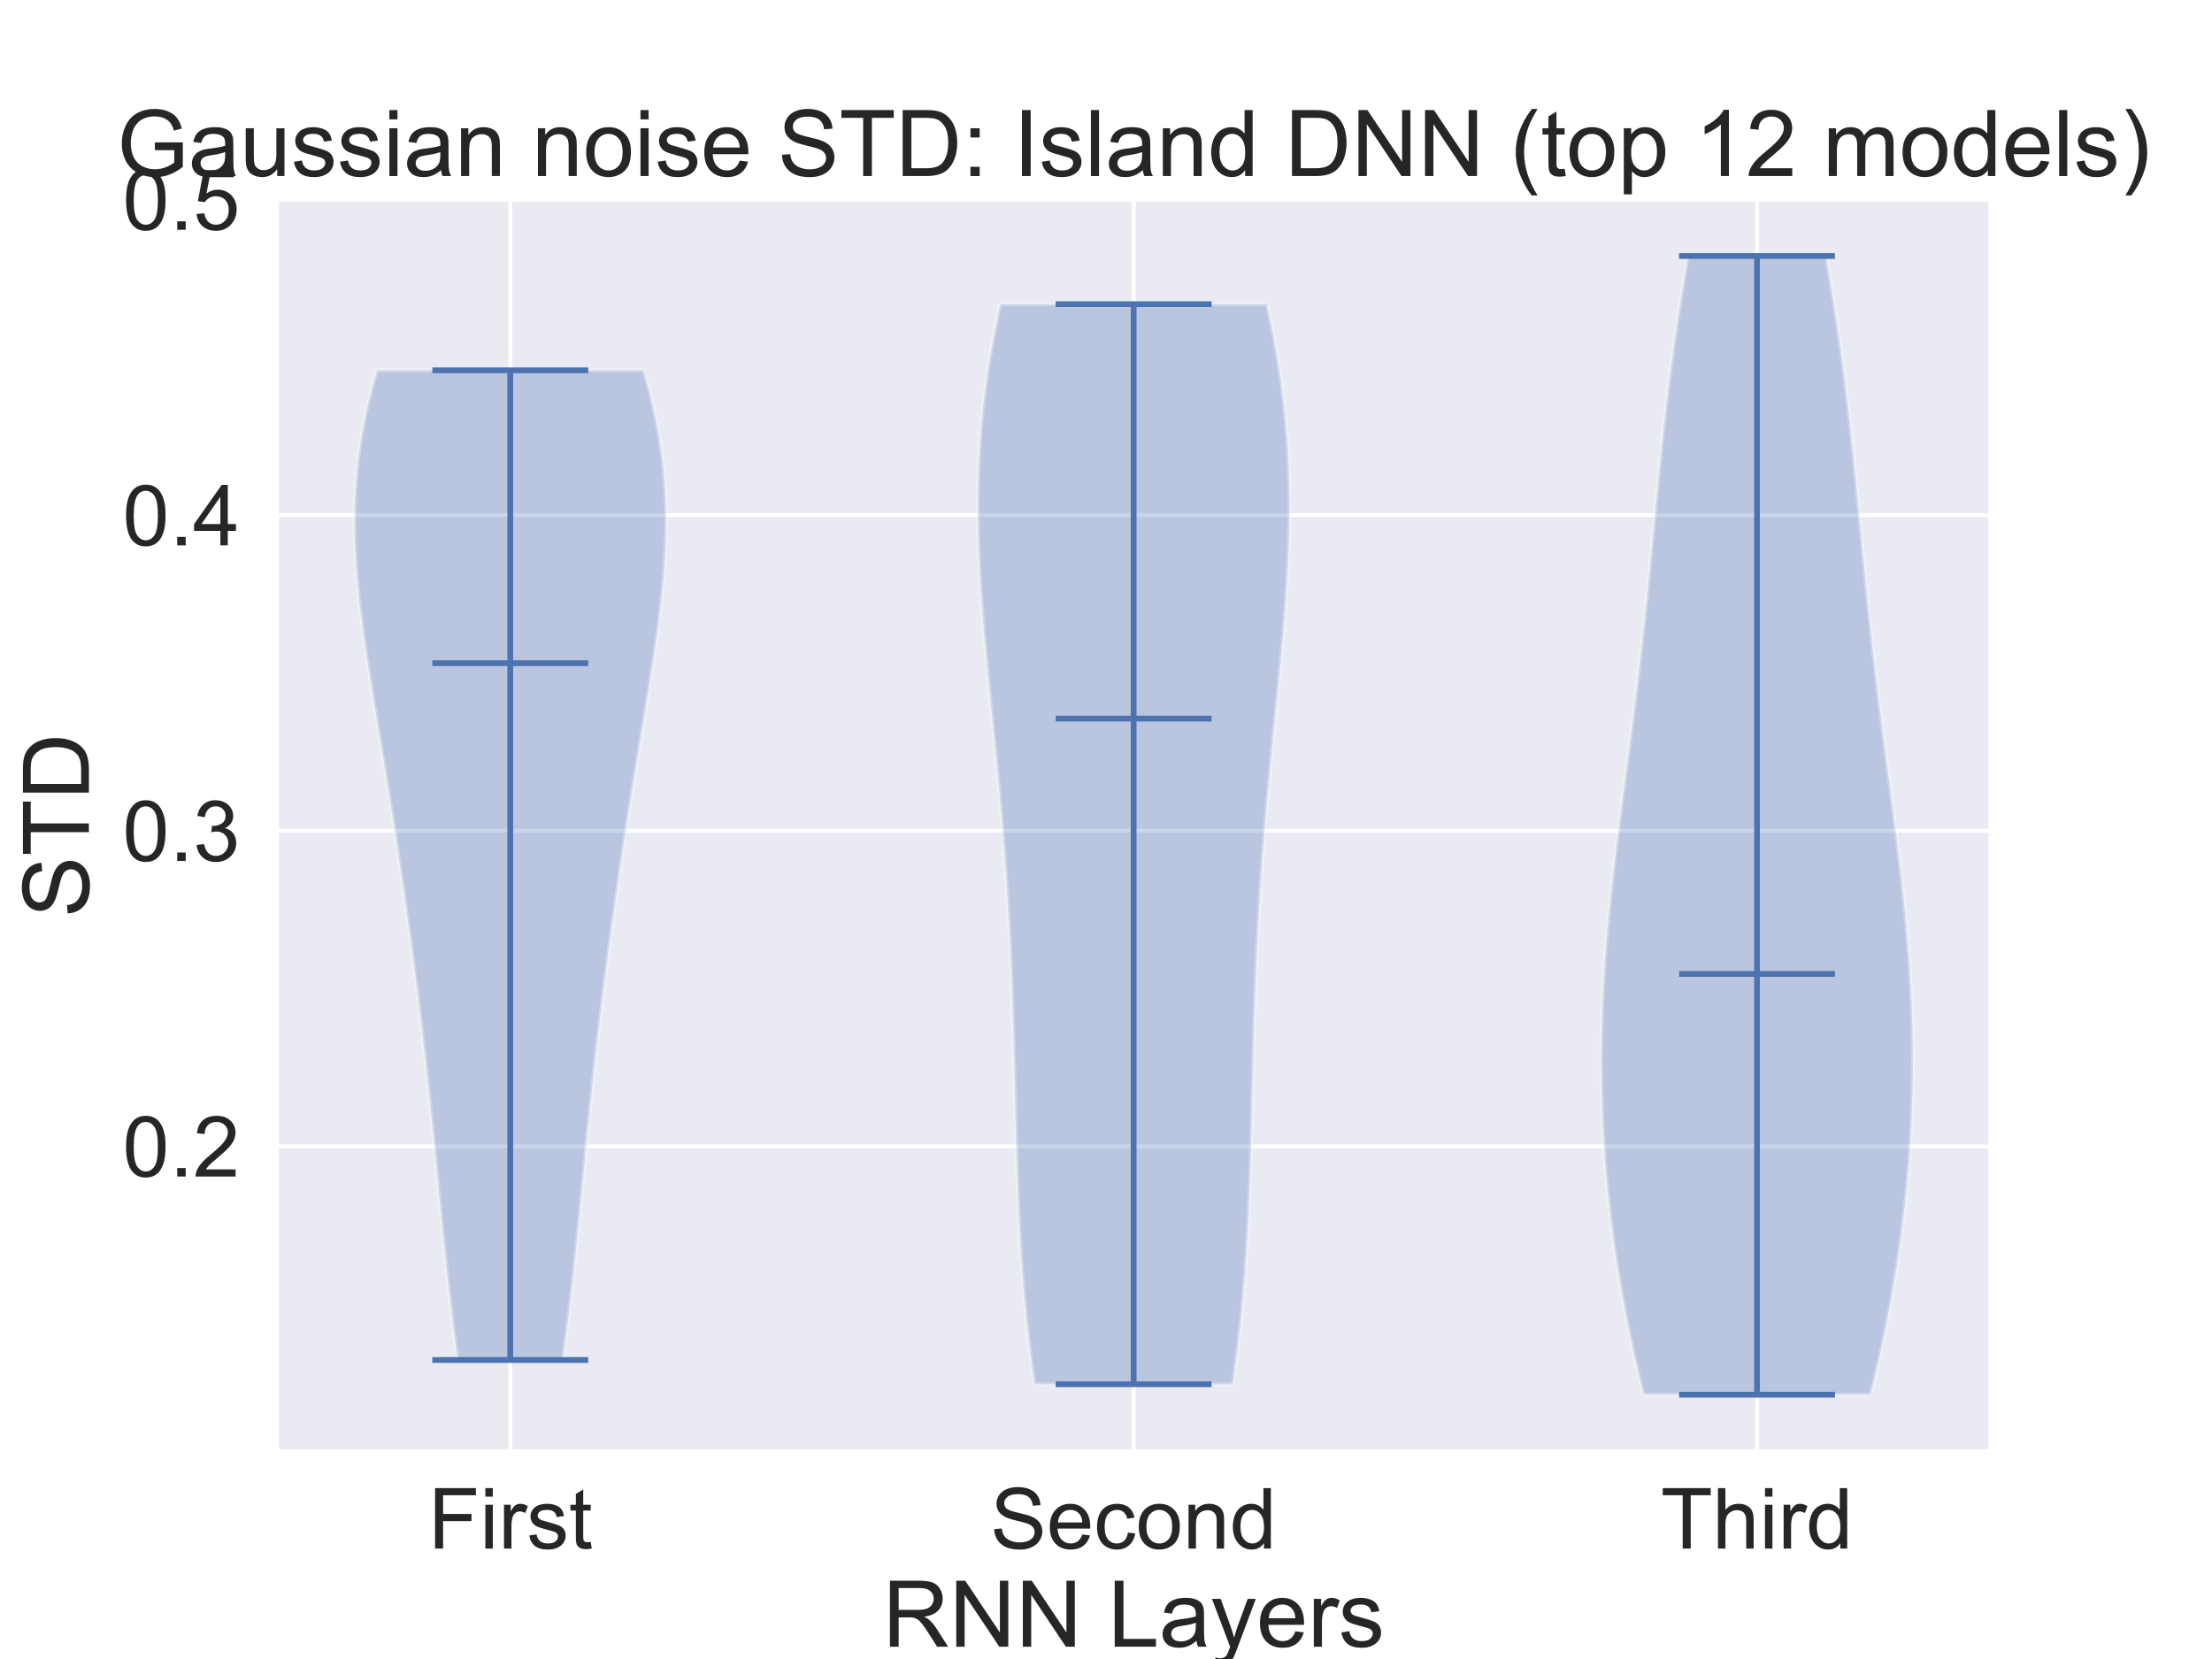 <?xml version="1.0" encoding="utf-8" standalone="no"?>
<!DOCTYPE svg PUBLIC "-//W3C//DTD SVG 1.1//EN"
  "http://www.w3.org/Graphics/SVG/1.1/DTD/svg11.dtd">
<!-- Created with matplotlib (https://matplotlib.org/) -->
<svg height="432pt" version="1.1" viewBox="0 0 576 432" width="576pt" xmlns="http://www.w3.org/2000/svg" xmlns:xlink="http://www.w3.org/1999/xlink">
 <defs>
  <style type="text/css">
*{stroke-linecap:butt;stroke-linejoin:round;white-space:pre;}
  </style>
 </defs>
 <g id="figure_1">
  <g id="patch_1">
   <path d="M 0 432 
L 576 432 
L 576 0 
L 0 0 
z
" style="fill:#ffffff;"/>
  </g>
  <g id="axes_1">
   <g id="patch_2">
    <path d="M 72 378 
L 518.4 378 
L 518.4 51.84 
L 72 51.84 
z
" style="fill:#eaeaf2;"/>
   </g>
   <g id="matplotlib.axis_1">
    <g id="xtick_1">
     <g id="line2d_1">
      <path clip-path="url(#pb4793ba41d)" d="M 132.873 378 
L 132.873 51.84 
" style="fill:none;stroke:#ffffff;stroke-linecap:round;"/>
     </g>
     <g id="text_1">
      <!-- First -->
      <defs>
       <path d="M 8.203 0 
L 8.203 71.578 
L 56.5 71.578 
L 56.5 63.141 
L 17.672 63.141 
L 17.672 40.969 
L 51.266 40.969 
L 51.266 32.516 
L 17.672 32.516 
L 17.672 0 
z
" id="ArialMT-70"/>
       <path d="M 6.641 61.469 
L 6.641 71.578 
L 15.438 71.578 
L 15.438 61.469 
z
M 6.641 0 
L 6.641 51.859 
L 15.438 51.859 
L 15.438 0 
z
" id="ArialMT-105"/>
       <path d="M 6.5 0 
L 6.5 51.859 
L 14.406 51.859 
L 14.406 44 
Q 17.438 49.516 20 51.266 
Q 22.562 53.031 25.641 53.031 
Q 30.078 53.031 34.672 50.203 
L 31.641 42.047 
Q 28.422 43.953 25.203 43.953 
Q 22.312 43.953 20.016 42.219 
Q 17.719 40.484 16.75 37.406 
Q 15.281 32.719 15.281 27.156 
L 15.281 0 
z
" id="ArialMT-114"/>
       <path d="M 3.078 15.484 
L 11.766 16.844 
Q 12.5 11.625 15.844 8.844 
Q 19.188 6.062 25.203 6.062 
Q 31.25 6.062 34.172 8.516 
Q 37.109 10.984 37.109 14.312 
Q 37.109 17.281 34.516 19 
Q 32.719 20.172 25.531 21.969 
Q 15.875 24.422 12.141 26.203 
Q 8.406 27.984 6.469 31.125 
Q 4.547 34.281 4.547 38.094 
Q 4.547 41.547 6.125 44.5 
Q 7.719 47.469 10.453 49.422 
Q 12.5 50.922 16.031 51.969 
Q 19.578 53.031 23.641 53.031 
Q 29.734 53.031 34.344 51.266 
Q 38.969 49.516 41.156 46.5 
Q 43.359 43.5 44.188 38.484 
L 35.594 37.312 
Q 35.016 41.312 32.203 43.547 
Q 29.391 45.797 24.266 45.797 
Q 18.219 45.797 15.625 43.797 
Q 13.031 41.797 13.031 39.109 
Q 13.031 37.406 14.109 36.031 
Q 15.188 34.625 17.484 33.688 
Q 18.797 33.203 25.25 31.453 
Q 34.578 28.953 38.25 27.359 
Q 41.938 25.781 44.031 22.75 
Q 46.141 19.734 46.141 15.234 
Q 46.141 10.844 43.578 6.953 
Q 41.016 3.078 36.172 0.953 
Q 31.344 -1.172 25.25 -1.172 
Q 15.141 -1.172 9.844 3.031 
Q 4.547 7.234 3.078 15.484 
z
" id="ArialMT-115"/>
       <path d="M 25.781 7.859 
L 27.047 0.094 
Q 23.344 -0.688 20.406 -0.688 
Q 15.625 -0.688 12.984 0.828 
Q 10.359 2.344 9.281 4.812 
Q 8.203 7.281 8.203 15.188 
L 8.203 45.016 
L 1.766 45.016 
L 1.766 51.859 
L 8.203 51.859 
L 8.203 64.703 
L 16.938 69.969 
L 16.938 51.859 
L 25.781 51.859 
L 25.781 45.016 
L 16.938 45.016 
L 16.938 14.703 
Q 16.938 10.938 17.406 9.859 
Q 17.875 8.797 18.922 8.156 
Q 19.969 7.516 21.922 7.516 
Q 23.391 7.516 25.781 7.859 
z
" id="ArialMT-116"/>
      </defs>
      <g style="fill:#262626;" transform="translate(111.491 403.247)scale(0.22 -0.22)">
       <use xlink:href="#ArialMT-70"/>
       <use x="61.084" xlink:href="#ArialMT-105"/>
       <use x="83.301" xlink:href="#ArialMT-114"/>
       <use x="116.602" xlink:href="#ArialMT-115"/>
       <use x="166.602" xlink:href="#ArialMT-116"/>
      </g>
     </g>
    </g>
    <g id="xtick_2">
     <g id="line2d_2">
      <path clip-path="url(#pb4793ba41d)" d="M 295.2 378 
L 295.2 51.84 
" style="fill:none;stroke:#ffffff;stroke-linecap:round;"/>
     </g>
     <g id="text_2">
      <!-- Second -->
      <defs>
       <path d="M 4.5 23 
L 13.422 23.781 
Q 14.062 18.406 16.375 14.969 
Q 18.703 11.531 23.578 9.406 
Q 28.469 7.281 34.578 7.281 
Q 39.984 7.281 44.141 8.891 
Q 48.297 10.5 50.312 13.297 
Q 52.344 16.109 52.344 19.438 
Q 52.344 22.797 50.391 25.312 
Q 48.438 27.828 43.953 29.547 
Q 41.062 30.672 31.203 33.031 
Q 21.344 35.406 17.391 37.5 
Q 12.25 40.188 9.734 44.156 
Q 7.234 48.141 7.234 53.078 
Q 7.234 58.5 10.297 63.203 
Q 13.375 67.922 19.281 70.359 
Q 25.203 72.797 32.422 72.797 
Q 40.375 72.797 46.453 70.234 
Q 52.547 67.672 55.812 62.688 
Q 59.078 57.719 59.328 51.422 
L 50.25 50.734 
Q 49.516 57.516 45.281 60.984 
Q 41.062 64.453 32.812 64.453 
Q 24.219 64.453 20.281 61.297 
Q 16.359 58.156 16.359 53.719 
Q 16.359 49.859 19.141 47.359 
Q 21.875 44.875 33.422 42.266 
Q 44.969 39.656 49.266 37.703 
Q 55.516 34.812 58.484 30.391 
Q 61.469 25.984 61.469 20.219 
Q 61.469 14.5 58.203 9.438 
Q 54.938 4.391 48.797 1.578 
Q 42.672 -1.219 35.016 -1.219 
Q 25.297 -1.219 18.719 1.609 
Q 12.156 4.438 8.422 10.125 
Q 4.688 15.828 4.5 23 
z
" id="ArialMT-83"/>
       <path d="M 42.094 16.703 
L 51.172 15.578 
Q 49.031 7.625 43.219 3.219 
Q 37.406 -1.172 28.375 -1.172 
Q 17 -1.172 10.328 5.828 
Q 3.656 12.844 3.656 25.484 
Q 3.656 38.578 10.391 45.797 
Q 17.141 53.031 27.875 53.031 
Q 38.281 53.031 44.875 45.953 
Q 51.469 38.875 51.469 26.031 
Q 51.469 25.25 51.422 23.688 
L 12.75 23.688 
Q 13.234 15.141 17.578 10.594 
Q 21.922 6.062 28.422 6.062 
Q 33.25 6.062 36.672 8.594 
Q 40.094 11.141 42.094 16.703 
z
M 13.234 30.906 
L 42.188 30.906 
Q 41.609 37.453 38.875 40.719 
Q 34.672 45.797 27.984 45.797 
Q 21.922 45.797 17.797 41.75 
Q 13.672 37.703 13.234 30.906 
z
" id="ArialMT-101"/>
       <path d="M 40.438 19 
L 49.078 17.875 
Q 47.656 8.938 41.812 3.875 
Q 35.984 -1.172 27.484 -1.172 
Q 16.844 -1.172 10.375 5.781 
Q 3.906 12.75 3.906 25.734 
Q 3.906 34.125 6.688 40.422 
Q 9.469 46.734 15.156 49.875 
Q 20.844 53.031 27.547 53.031 
Q 35.984 53.031 41.359 48.75 
Q 46.734 44.484 48.25 36.625 
L 39.703 35.297 
Q 38.484 40.531 35.375 43.156 
Q 32.281 45.797 27.875 45.797 
Q 21.234 45.797 17.078 41.031 
Q 12.938 36.281 12.938 25.984 
Q 12.938 15.531 16.938 10.797 
Q 20.953 6.062 27.391 6.062 
Q 32.562 6.062 36.031 9.234 
Q 39.5 12.406 40.438 19 
z
" id="ArialMT-99"/>
       <path d="M 3.328 25.922 
Q 3.328 40.328 11.328 47.266 
Q 18.016 53.031 27.641 53.031 
Q 38.328 53.031 45.109 46.016 
Q 51.906 39.016 51.906 26.656 
Q 51.906 16.656 48.906 10.906 
Q 45.906 5.172 40.156 2 
Q 34.422 -1.172 27.641 -1.172 
Q 16.75 -1.172 10.031 5.812 
Q 3.328 12.797 3.328 25.922 
z
M 12.359 25.922 
Q 12.359 15.969 16.703 11.016 
Q 21.047 6.062 27.641 6.062 
Q 34.188 6.062 38.531 11.031 
Q 42.875 16.016 42.875 26.219 
Q 42.875 35.844 38.5 40.797 
Q 34.125 45.75 27.641 45.75 
Q 21.047 45.75 16.703 40.812 
Q 12.359 35.891 12.359 25.922 
z
" id="ArialMT-111"/>
       <path d="M 6.594 0 
L 6.594 51.859 
L 14.5 51.859 
L 14.5 44.484 
Q 20.219 53.031 31 53.031 
Q 35.688 53.031 39.625 51.344 
Q 43.562 49.656 45.516 46.922 
Q 47.469 44.188 48.25 40.438 
Q 48.734 37.984 48.734 31.891 
L 48.734 0 
L 39.938 0 
L 39.938 31.547 
Q 39.938 36.922 38.906 39.578 
Q 37.891 42.234 35.281 43.812 
Q 32.672 45.406 29.156 45.406 
Q 23.531 45.406 19.453 41.844 
Q 15.375 38.281 15.375 28.328 
L 15.375 0 
z
" id="ArialMT-110"/>
       <path d="M 40.234 0 
L 40.234 6.547 
Q 35.297 -1.172 25.734 -1.172 
Q 19.531 -1.172 14.328 2.25 
Q 9.125 5.672 6.266 11.797 
Q 3.422 17.922 3.422 25.875 
Q 3.422 33.641 6 39.969 
Q 8.594 46.297 13.766 49.656 
Q 18.953 53.031 25.344 53.031 
Q 30.031 53.031 33.688 51.047 
Q 37.359 49.078 39.656 45.906 
L 39.656 71.578 
L 48.391 71.578 
L 48.391 0 
z
M 12.453 25.875 
Q 12.453 15.922 16.641 10.984 
Q 20.844 6.062 26.562 6.062 
Q 32.328 6.062 36.344 10.766 
Q 40.375 15.484 40.375 25.141 
Q 40.375 35.797 36.266 40.766 
Q 32.172 45.75 26.172 45.75 
Q 20.312 45.75 16.375 40.969 
Q 12.453 36.188 12.453 25.875 
z
" id="ArialMT-100"/>
      </defs>
      <g style="fill:#262626;" transform="translate(257.895 403.247)scale(0.22 -0.22)">
       <use xlink:href="#ArialMT-83"/>
       <use x="66.699" xlink:href="#ArialMT-101"/>
       <use x="122.314" xlink:href="#ArialMT-99"/>
       <use x="172.314" xlink:href="#ArialMT-111"/>
       <use x="227.93" xlink:href="#ArialMT-110"/>
       <use x="283.545" xlink:href="#ArialMT-100"/>
      </g>
     </g>
    </g>
    <g id="xtick_3">
     <g id="line2d_3">
      <path clip-path="url(#pb4793ba41d)" d="M 457.527 378 
L 457.527 51.84 
" style="fill:none;stroke:#ffffff;stroke-linecap:round;"/>
     </g>
     <g id="text_3">
      <!-- Third -->
      <defs>
       <path d="M 25.922 0 
L 25.922 63.141 
L 2.344 63.141 
L 2.344 71.578 
L 59.078 71.578 
L 59.078 63.141 
L 35.406 63.141 
L 35.406 0 
z
" id="ArialMT-84"/>
       <path d="M 6.594 0 
L 6.594 71.578 
L 15.375 71.578 
L 15.375 45.906 
Q 21.531 53.031 30.906 53.031 
Q 36.672 53.031 40.922 50.75 
Q 45.172 48.484 47 44.484 
Q 48.828 40.484 48.828 32.859 
L 48.828 0 
L 40.047 0 
L 40.047 32.859 
Q 40.047 39.453 37.188 42.453 
Q 34.328 45.453 29.109 45.453 
Q 25.203 45.453 21.75 43.422 
Q 18.312 41.406 16.844 37.938 
Q 15.375 34.469 15.375 28.375 
L 15.375 0 
z
" id="ArialMT-104"/>
      </defs>
      <g style="fill:#262626;" transform="translate(432.468 403.247)scale(0.22 -0.22)">
       <use xlink:href="#ArialMT-84"/>
       <use x="61.084" xlink:href="#ArialMT-104"/>
       <use x="116.699" xlink:href="#ArialMT-105"/>
       <use x="138.916" xlink:href="#ArialMT-114"/>
       <use x="172.217" xlink:href="#ArialMT-100"/>
      </g>
     </g>
    </g>
    <g id="text_4">
     <!-- RNN Layers -->
     <defs>
      <path d="M 7.859 0 
L 7.859 71.578 
L 39.594 71.578 
Q 49.172 71.578 54.141 69.641 
Q 59.125 67.719 62.109 62.828 
Q 65.094 57.953 65.094 52.047 
Q 65.094 44.438 60.156 39.203 
Q 55.219 33.984 44.922 32.562 
Q 48.688 30.766 50.641 29 
Q 54.781 25.203 58.5 19.484 
L 70.953 0 
L 59.031 0 
L 49.562 14.891 
Q 45.406 21.344 42.719 24.75 
Q 40.047 28.172 37.922 29.531 
Q 35.797 30.906 33.594 31.453 
Q 31.984 31.781 28.328 31.781 
L 17.328 31.781 
L 17.328 0 
z
M 17.328 39.984 
L 37.703 39.984 
Q 44.188 39.984 47.844 41.328 
Q 51.516 42.672 53.422 45.625 
Q 55.328 48.578 55.328 52.047 
Q 55.328 57.125 51.641 60.391 
Q 47.953 63.672 39.984 63.672 
L 17.328 63.672 
z
" id="ArialMT-82"/>
      <path d="M 7.625 0 
L 7.625 71.578 
L 17.328 71.578 
L 54.938 15.375 
L 54.938 71.578 
L 64.016 71.578 
L 64.016 0 
L 54.297 0 
L 16.703 56.25 
L 16.703 0 
z
" id="ArialMT-78"/>
      <path id="ArialMT-32"/>
      <path d="M 7.328 0 
L 7.328 71.578 
L 16.797 71.578 
L 16.797 8.453 
L 52.047 8.453 
L 52.047 0 
z
" id="ArialMT-76"/>
      <path d="M 40.438 6.391 
Q 35.547 2.25 31.031 0.531 
Q 26.516 -1.172 21.344 -1.172 
Q 12.797 -1.172 8.203 3 
Q 3.609 7.172 3.609 13.672 
Q 3.609 17.484 5.344 20.625 
Q 7.078 23.781 9.891 25.688 
Q 12.703 27.594 16.219 28.562 
Q 18.797 29.25 24.031 29.891 
Q 34.672 31.156 39.703 32.906 
Q 39.75 34.719 39.75 35.203 
Q 39.75 40.578 37.25 42.781 
Q 33.891 45.75 27.25 45.75 
Q 21.047 45.75 18.094 43.578 
Q 15.141 41.406 13.719 35.891 
L 5.125 37.062 
Q 6.297 42.578 8.984 45.969 
Q 11.672 49.359 16.75 51.188 
Q 21.828 53.031 28.516 53.031 
Q 35.156 53.031 39.297 51.469 
Q 43.453 49.906 45.406 47.531 
Q 47.359 45.172 48.141 41.547 
Q 48.578 39.312 48.578 33.453 
L 48.578 21.734 
Q 48.578 9.469 49.141 6.219 
Q 49.703 2.984 51.375 0 
L 42.188 0 
Q 40.828 2.734 40.438 6.391 
z
M 39.703 26.031 
Q 34.906 24.078 25.344 22.703 
Q 19.922 21.922 17.672 20.938 
Q 15.438 19.969 14.203 18.094 
Q 12.984 16.219 12.984 13.922 
Q 12.984 10.406 15.641 8.062 
Q 18.312 5.719 23.438 5.719 
Q 28.516 5.719 32.469 7.938 
Q 36.422 10.156 38.281 14.016 
Q 39.703 17 39.703 22.797 
z
" id="ArialMT-97"/>
      <path d="M 6.203 -19.969 
L 5.219 -11.719 
Q 8.109 -12.5 10.25 -12.5 
Q 13.188 -12.5 14.938 -11.516 
Q 16.703 -10.547 17.828 -8.797 
Q 18.656 -7.469 20.516 -2.25 
Q 20.75 -1.516 21.297 -0.094 
L 1.609 51.859 
L 11.078 51.859 
L 21.875 21.828 
Q 23.969 16.109 25.641 9.812 
Q 27.156 15.875 29.25 21.625 
L 40.328 51.859 
L 49.125 51.859 
L 29.391 -0.875 
Q 26.219 -9.422 24.469 -12.641 
Q 22.125 -17 19.094 -19.016 
Q 16.062 -21.047 11.859 -21.047 
Q 9.328 -21.047 6.203 -19.969 
z
" id="ArialMT-121"/>
     </defs>
     <g style="fill:#262626;" transform="translate(229.852 428.798)scale(0.24 -0.24)">
      <use xlink:href="#ArialMT-82"/>
      <use x="72.217" xlink:href="#ArialMT-78"/>
      <use x="144.434" xlink:href="#ArialMT-78"/>
      <use x="216.65" xlink:href="#ArialMT-32"/>
      <use x="244.434" xlink:href="#ArialMT-76"/>
      <use x="300.049" xlink:href="#ArialMT-97"/>
      <use x="355.664" xlink:href="#ArialMT-121"/>
      <use x="405.664" xlink:href="#ArialMT-101"/>
      <use x="461.279" xlink:href="#ArialMT-114"/>
      <use x="494.58" xlink:href="#ArialMT-115"/>
     </g>
    </g>
   </g>
   <g id="matplotlib.axis_2">
    <g id="ytick_1">
     <g id="line2d_4">
      <path clip-path="url(#pb4793ba41d)" d="M 72 298.492 
L 518.4 298.492 
" style="fill:none;stroke:#ffffff;stroke-linecap:round;"/>
     </g>
     <g id="text_5">
      <!-- 0.2 -->
      <defs>
       <path d="M 4.156 35.297 
Q 4.156 48 6.766 55.734 
Q 9.375 63.484 14.516 67.672 
Q 19.672 71.875 27.484 71.875 
Q 33.25 71.875 37.594 69.547 
Q 41.938 67.234 44.766 62.859 
Q 47.609 58.5 49.219 52.219 
Q 50.828 45.953 50.828 35.297 
Q 50.828 22.703 48.234 14.969 
Q 45.656 7.234 40.5 3 
Q 35.359 -1.219 27.484 -1.219 
Q 17.141 -1.219 11.234 6.203 
Q 4.156 15.141 4.156 35.297 
z
M 13.188 35.297 
Q 13.188 17.672 17.312 11.828 
Q 21.438 6 27.484 6 
Q 33.547 6 37.672 11.859 
Q 41.797 17.719 41.797 35.297 
Q 41.797 52.984 37.672 58.781 
Q 33.547 64.594 27.391 64.594 
Q 21.344 64.594 17.719 59.469 
Q 13.188 52.938 13.188 35.297 
z
" id="ArialMT-48"/>
       <path d="M 9.078 0 
L 9.078 10.016 
L 19.094 10.016 
L 19.094 0 
z
" id="ArialMT-46"/>
       <path d="M 50.344 8.453 
L 50.344 0 
L 3.031 0 
Q 2.938 3.172 4.047 6.109 
Q 5.859 10.938 9.828 15.625 
Q 13.812 20.312 21.344 26.469 
Q 33.016 36.031 37.109 41.625 
Q 41.219 47.219 41.219 52.203 
Q 41.219 57.422 37.469 61 
Q 33.734 64.594 27.734 64.594 
Q 21.391 64.594 17.578 60.781 
Q 13.766 56.984 13.719 50.25 
L 4.688 51.172 
Q 5.609 61.281 11.656 66.578 
Q 17.719 71.875 27.938 71.875 
Q 38.234 71.875 44.234 66.156 
Q 50.25 60.453 50.25 52 
Q 50.25 47.703 48.484 43.547 
Q 46.734 39.406 42.656 34.812 
Q 38.578 30.219 29.109 22.219 
Q 21.188 15.578 18.938 13.203 
Q 16.703 10.844 15.234 8.453 
z
" id="ArialMT-50"/>
      </defs>
      <g style="fill:#262626;" transform="translate(31.92 306.365)scale(0.22 -0.22)">
       <use xlink:href="#ArialMT-48"/>
       <use x="55.615" xlink:href="#ArialMT-46"/>
       <use x="83.398" xlink:href="#ArialMT-50"/>
      </g>
     </g>
    </g>
    <g id="ytick_2">
     <g id="line2d_5">
      <path clip-path="url(#pb4793ba41d)" d="M 72 216.314 
L 518.4 216.314 
" style="fill:none;stroke:#ffffff;stroke-linecap:round;"/>
     </g>
     <g id="text_6">
      <!-- 0.3 -->
      <defs>
       <path d="M 4.203 18.891 
L 12.984 20.062 
Q 14.5 12.594 18.141 9.297 
Q 21.781 6 27 6 
Q 33.203 6 37.469 10.297 
Q 41.75 14.594 41.75 20.953 
Q 41.75 27 37.797 30.922 
Q 33.844 34.859 27.734 34.859 
Q 25.25 34.859 21.531 33.891 
L 22.516 41.609 
Q 23.391 41.5 23.922 41.5 
Q 29.547 41.5 34.031 44.422 
Q 38.531 47.359 38.531 53.469 
Q 38.531 58.297 35.25 61.469 
Q 31.984 64.656 26.812 64.656 
Q 21.688 64.656 18.266 61.422 
Q 14.844 58.203 13.875 51.766 
L 5.078 53.328 
Q 6.688 62.156 12.391 67.016 
Q 18.109 71.875 26.609 71.875 
Q 32.469 71.875 37.391 69.359 
Q 42.328 66.844 44.938 62.5 
Q 47.562 58.156 47.562 53.266 
Q 47.562 48.641 45.062 44.828 
Q 42.578 41.016 37.703 38.766 
Q 44.047 37.312 47.562 32.688 
Q 51.078 28.078 51.078 21.141 
Q 51.078 11.766 44.234 5.25 
Q 37.406 -1.266 26.953 -1.266 
Q 17.531 -1.266 11.297 4.344 
Q 5.078 9.969 4.203 18.891 
z
" id="ArialMT-51"/>
      </defs>
      <g style="fill:#262626;" transform="translate(31.92 224.188)scale(0.22 -0.22)">
       <use xlink:href="#ArialMT-48"/>
       <use x="55.615" xlink:href="#ArialMT-46"/>
       <use x="83.398" xlink:href="#ArialMT-51"/>
      </g>
     </g>
    </g>
    <g id="ytick_3">
     <g id="line2d_6">
      <path clip-path="url(#pb4793ba41d)" d="M 72 134.137 
L 518.4 134.137 
" style="fill:none;stroke:#ffffff;stroke-linecap:round;"/>
     </g>
     <g id="text_7">
      <!-- 0.4 -->
      <defs>
       <path d="M 32.328 0 
L 32.328 17.141 
L 1.266 17.141 
L 1.266 25.203 
L 33.938 71.578 
L 41.109 71.578 
L 41.109 25.203 
L 50.781 25.203 
L 50.781 17.141 
L 41.109 17.141 
L 41.109 0 
z
M 32.328 25.203 
L 32.328 57.469 
L 9.906 25.203 
z
" id="ArialMT-52"/>
      </defs>
      <g style="fill:#262626;" transform="translate(31.92 142.01)scale(0.22 -0.22)">
       <use xlink:href="#ArialMT-48"/>
       <use x="55.615" xlink:href="#ArialMT-46"/>
       <use x="83.398" xlink:href="#ArialMT-52"/>
      </g>
     </g>
    </g>
    <g id="ytick_4">
     <g id="line2d_7">
      <path clip-path="url(#pb4793ba41d)" d="M 72 51.959 
L 518.4 51.959 
" style="fill:none;stroke:#ffffff;stroke-linecap:round;"/>
     </g>
     <g id="text_8">
      <!-- 0.5 -->
      <defs>
       <path d="M 4.156 18.75 
L 13.375 19.531 
Q 14.406 12.797 18.141 9.391 
Q 21.875 6 27.156 6 
Q 33.5 6 37.891 10.781 
Q 42.281 15.578 42.281 23.484 
Q 42.281 31 38.062 35.344 
Q 33.844 39.703 27 39.703 
Q 22.75 39.703 19.328 37.766 
Q 15.922 35.844 13.969 32.766 
L 5.719 33.844 
L 12.641 70.609 
L 48.25 70.609 
L 48.25 62.203 
L 19.672 62.203 
L 15.828 42.969 
Q 22.266 47.469 29.344 47.469 
Q 38.719 47.469 45.156 40.969 
Q 51.609 34.469 51.609 24.266 
Q 51.609 14.547 45.953 7.469 
Q 39.062 -1.219 27.156 -1.219 
Q 17.391 -1.219 11.203 4.25 
Q 5.031 9.719 4.156 18.75 
z
" id="ArialMT-53"/>
      </defs>
      <g style="fill:#262626;" transform="translate(31.92 59.833)scale(0.22 -0.22)">
       <use xlink:href="#ArialMT-48"/>
       <use x="55.615" xlink:href="#ArialMT-46"/>
       <use x="83.398" xlink:href="#ArialMT-53"/>
      </g>
     </g>
    </g>
    <g id="text_9">
     <!-- STD -->
     <defs>
      <path d="M 7.719 0 
L 7.719 71.578 
L 32.375 71.578 
Q 40.719 71.578 45.125 70.562 
Q 51.266 69.141 55.609 65.438 
Q 61.281 60.641 64.078 53.188 
Q 66.891 45.75 66.891 36.188 
Q 66.891 28.031 64.984 21.734 
Q 63.094 15.438 60.109 11.297 
Q 57.125 7.172 53.578 4.797 
Q 50.047 2.438 45.047 1.219 
Q 40.047 0 33.547 0 
z
M 17.188 8.453 
L 32.469 8.453 
Q 39.547 8.453 43.578 9.766 
Q 47.609 11.078 50 13.484 
Q 53.375 16.844 55.25 22.531 
Q 57.125 28.219 57.125 36.328 
Q 57.125 47.562 53.438 53.594 
Q 49.75 59.625 44.484 61.672 
Q 40.672 63.141 32.234 63.141 
L 17.188 63.141 
z
" id="ArialMT-68"/>
     </defs>
     <g style="fill:#262626;" transform="translate(23.15 238.92)rotate(-90)scale(0.24 -0.24)">
      <use xlink:href="#ArialMT-83"/>
      <use x="66.699" xlink:href="#ArialMT-84"/>
      <use x="127.783" xlink:href="#ArialMT-68"/>
     </g>
    </g>
   </g>
   <g id="PolyCollection_1">
    <defs>
     <path d="M 146.574 -77.861 
L 119.171 -77.861 
L 118.821 -80.464 
L 118.479 -83.067 
L 118.146 -85.67 
L 117.821 -88.274 
L 117.504 -90.877 
L 117.195 -93.48 
L 116.894 -96.083 
L 116.6 -98.686 
L 116.314 -101.29 
L 116.034 -103.893 
L 115.76 -106.496 
L 115.492 -109.099 
L 115.228 -111.703 
L 114.968 -114.306 
L 114.711 -116.909 
L 114.457 -119.512 
L 114.204 -122.115 
L 113.952 -124.719 
L 113.701 -127.322 
L 113.448 -129.925 
L 113.195 -132.528 
L 112.939 -135.132 
L 112.68 -137.735 
L 112.419 -140.338 
L 112.154 -142.941 
L 111.884 -145.544 
L 111.611 -148.148 
L 111.332 -150.751 
L 111.049 -153.354 
L 110.76 -155.957 
L 110.466 -158.561 
L 110.167 -161.164 
L 109.863 -163.767 
L 109.553 -166.37 
L 109.237 -168.973 
L 108.917 -171.577 
L 108.591 -174.18 
L 108.261 -176.783 
L 107.925 -179.386 
L 107.585 -181.99 
L 107.24 -184.593 
L 106.89 -187.196 
L 106.536 -189.799 
L 106.177 -192.402 
L 105.814 -195.006 
L 105.447 -197.609 
L 105.075 -200.212 
L 104.699 -202.815 
L 104.318 -205.419 
L 103.934 -208.022 
L 103.544 -210.625 
L 103.151 -213.228 
L 102.752 -215.831 
L 102.35 -218.435 
L 101.943 -221.038 
L 101.532 -223.641 
L 101.117 -226.244 
L 100.698 -228.848 
L 100.276 -231.451 
L 99.85 -234.054 
L 99.423 -236.657 
L 98.993 -239.26 
L 98.562 -241.864 
L 98.132 -244.467 
L 97.703 -247.07 
L 97.276 -249.673 
L 96.852 -252.277 
L 96.434 -254.88 
L 96.024 -257.483 
L 95.622 -260.086 
L 95.232 -262.689 
L 94.854 -265.293 
L 94.493 -267.896 
L 94.149 -270.499 
L 93.826 -273.102 
L 93.527 -275.706 
L 93.253 -278.309 
L 93.008 -280.912 
L 92.795 -283.515 
L 92.615 -286.118 
L 92.473 -288.722 
L 92.369 -291.325 
L 92.308 -293.928 
L 92.291 -296.531 
L 92.32 -299.135 
L 92.398 -301.738 
L 92.525 -304.341 
L 92.704 -306.944 
L 92.936 -309.547 
L 93.221 -312.151 
L 93.56 -314.754 
L 93.954 -317.357 
L 94.402 -319.96 
L 94.904 -322.564 
L 95.458 -325.167 
L 96.064 -327.77 
L 96.721 -330.373 
L 97.426 -332.976 
L 98.177 -335.58 
L 167.569 -335.58 
L 167.569 -335.58 
L 168.32 -332.976 
L 169.025 -330.373 
L 169.681 -327.77 
L 170.287 -325.167 
L 170.842 -322.564 
L 171.344 -319.96 
L 171.791 -317.357 
L 172.185 -314.754 
L 172.524 -312.151 
L 172.81 -309.547 
L 173.041 -306.944 
L 173.22 -304.341 
L 173.348 -301.738 
L 173.425 -299.135 
L 173.455 -296.531 
L 173.437 -293.928 
L 173.376 -291.325 
L 173.273 -288.722 
L 173.13 -286.118 
L 172.951 -283.515 
L 172.737 -280.912 
L 172.492 -278.309 
L 172.219 -275.706 
L 171.919 -273.102 
L 171.596 -270.499 
L 171.253 -267.896 
L 170.891 -265.293 
L 170.514 -262.689 
L 170.123 -260.086 
L 169.722 -257.483 
L 169.311 -254.88 
L 168.893 -252.277 
L 168.47 -249.673 
L 168.043 -247.07 
L 167.613 -244.467 
L 167.183 -241.864 
L 166.752 -239.26 
L 166.323 -236.657 
L 165.895 -234.054 
L 165.47 -231.451 
L 165.047 -228.848 
L 164.629 -226.244 
L 164.213 -223.641 
L 163.802 -221.038 
L 163.396 -218.435 
L 162.993 -215.831 
L 162.595 -213.228 
L 162.201 -210.625 
L 161.812 -208.022 
L 161.427 -205.419 
L 161.047 -202.815 
L 160.671 -200.212 
L 160.299 -197.609 
L 159.931 -195.006 
L 159.568 -192.402 
L 159.21 -189.799 
L 158.856 -187.196 
L 158.506 -184.593 
L 158.161 -181.99 
L 157.82 -179.386 
L 157.485 -176.783 
L 157.154 -174.18 
L 156.829 -171.577 
L 156.508 -168.973 
L 156.193 -166.37 
L 155.883 -163.767 
L 155.578 -161.164 
L 155.279 -158.561 
L 154.985 -155.957 
L 154.697 -153.354 
L 154.413 -150.751 
L 154.135 -148.148 
L 153.861 -145.544 
L 153.592 -142.941 
L 153.327 -140.338 
L 153.065 -137.735 
L 152.807 -135.132 
L 152.551 -132.528 
L 152.297 -129.925 
L 152.045 -127.322 
L 151.793 -124.719 
L 151.541 -122.115 
L 151.288 -119.512 
L 151.034 -116.909 
L 150.777 -114.306 
L 150.517 -111.703 
L 150.254 -109.099 
L 149.985 -106.496 
L 149.711 -103.893 
L 149.431 -101.29 
L 149.145 -98.686 
L 148.852 -96.083 
L 148.551 -93.48 
L 148.242 -90.877 
L 147.925 -88.274 
L 147.6 -85.67 
L 147.266 -83.067 
L 146.924 -80.464 
L 146.574 -77.861 
z
" id="mcee21ec956" style="stroke:#ffffff;stroke-opacity:0.3;"/>
    </defs>
    <g clip-path="url(#pb4793ba41d)">
     <use style="fill:#4c72b0;fill-opacity:0.3;stroke:#ffffff;stroke-opacity:0.3;" x="0" xlink:href="#mcee21ec956" y="432"/>
    </g>
   </g>
   <g id="PolyCollection_2">
    <defs>
     <path d="M 321.028 -71.546 
L 269.372 -71.546 
L 268.966 -74.387 
L 268.582 -77.228 
L 268.218 -80.069 
L 267.875 -82.909 
L 267.552 -85.75 
L 267.25 -88.591 
L 266.968 -91.432 
L 266.705 -94.273 
L 266.461 -97.114 
L 266.235 -99.955 
L 266.026 -102.796 
L 265.835 -105.637 
L 265.659 -108.478 
L 265.497 -111.318 
L 265.35 -114.159 
L 265.215 -117 
L 265.092 -119.841 
L 264.979 -122.682 
L 264.875 -125.523 
L 264.78 -128.364 
L 264.692 -131.205 
L 264.61 -134.046 
L 264.533 -136.887 
L 264.459 -139.728 
L 264.388 -142.568 
L 264.319 -145.409 
L 264.251 -148.25 
L 264.182 -151.091 
L 264.112 -153.932 
L 264.04 -156.773 
L 263.965 -159.614 
L 263.887 -162.455 
L 263.804 -165.296 
L 263.716 -168.137 
L 263.622 -170.977 
L 263.522 -173.818 
L 263.415 -176.659 
L 263.301 -179.5 
L 263.179 -182.341 
L 263.049 -185.182 
L 262.91 -188.023 
L 262.763 -190.864 
L 262.606 -193.705 
L 262.441 -196.546 
L 262.266 -199.387 
L 262.082 -202.227 
L 261.888 -205.068 
L 261.685 -207.909 
L 261.473 -210.75 
L 261.253 -213.591 
L 261.023 -216.432 
L 260.786 -219.273 
L 260.54 -222.114 
L 260.287 -224.955 
L 260.027 -227.796 
L 259.762 -230.636 
L 259.491 -233.477 
L 259.215 -236.318 
L 258.936 -239.159 
L 258.654 -242 
L 258.371 -244.841 
L 258.087 -247.682 
L 257.805 -250.523 
L 257.524 -253.364 
L 257.247 -256.205 
L 256.976 -259.046 
L 256.711 -261.886 
L 256.454 -264.727 
L 256.207 -267.568 
L 255.971 -270.409 
L 255.749 -273.25 
L 255.541 -276.091 
L 255.35 -278.932 
L 255.177 -281.773 
L 255.025 -284.614 
L 254.894 -287.455 
L 254.786 -290.296 
L 254.703 -293.136 
L 254.647 -295.977 
L 254.618 -298.818 
L 254.619 -301.659 
L 254.651 -304.5 
L 254.714 -307.341 
L 254.81 -310.182 
L 254.941 -313.023 
L 255.106 -315.864 
L 255.306 -318.705 
L 255.542 -321.545 
L 255.815 -324.386 
L 256.125 -327.227 
L 256.471 -330.068 
L 256.854 -332.909 
L 257.273 -335.75 
L 257.728 -338.591 
L 258.219 -341.432 
L 258.744 -344.273 
L 259.303 -347.114 
L 259.894 -349.955 
L 260.517 -352.795 
L 329.883 -352.795 
L 329.883 -352.795 
L 330.506 -349.955 
L 331.097 -347.114 
L 331.656 -344.273 
L 332.181 -341.432 
L 332.672 -338.591 
L 333.127 -335.75 
L 333.546 -332.909 
L 333.929 -330.068 
L 334.275 -327.227 
L 334.585 -324.386 
L 334.858 -321.545 
L 335.094 -318.705 
L 335.294 -315.864 
L 335.459 -313.023 
L 335.59 -310.182 
L 335.686 -307.341 
L 335.749 -304.5 
L 335.781 -301.659 
L 335.782 -298.818 
L 335.753 -295.977 
L 335.697 -293.136 
L 335.614 -290.296 
L 335.506 -287.455 
L 335.375 -284.614 
L 335.223 -281.773 
L 335.05 -278.932 
L 334.859 -276.091 
L 334.651 -273.25 
L 334.429 -270.409 
L 334.193 -267.568 
L 333.946 -264.727 
L 333.689 -261.886 
L 333.424 -259.046 
L 333.153 -256.205 
L 332.876 -253.364 
L 332.595 -250.523 
L 332.313 -247.682 
L 332.029 -244.841 
L 331.746 -242 
L 331.464 -239.159 
L 331.185 -236.318 
L 330.909 -233.477 
L 330.638 -230.636 
L 330.373 -227.796 
L 330.113 -224.955 
L 329.86 -222.114 
L 329.614 -219.273 
L 329.377 -216.432 
L 329.147 -213.591 
L 328.927 -210.75 
L 328.715 -207.909 
L 328.512 -205.068 
L 328.318 -202.227 
L 328.134 -199.387 
L 327.959 -196.546 
L 327.794 -193.705 
L 327.637 -190.864 
L 327.49 -188.023 
L 327.351 -185.182 
L 327.221 -182.341 
L 327.099 -179.5 
L 326.985 -176.659 
L 326.878 -173.818 
L 326.778 -170.977 
L 326.684 -168.137 
L 326.596 -165.296 
L 326.513 -162.455 
L 326.435 -159.614 
L 326.36 -156.773 
L 326.288 -153.932 
L 326.218 -151.091 
L 326.149 -148.25 
L 326.081 -145.409 
L 326.012 -142.568 
L 325.941 -139.728 
L 325.867 -136.887 
L 325.79 -134.046 
L 325.708 -131.205 
L 325.62 -128.364 
L 325.525 -125.523 
L 325.421 -122.682 
L 325.308 -119.841 
L 325.185 -117 
L 325.05 -114.159 
L 324.903 -111.318 
L 324.741 -108.478 
L 324.565 -105.637 
L 324.374 -102.796 
L 324.165 -99.955 
L 323.939 -97.114 
L 323.695 -94.273 
L 323.432 -91.432 
L 323.15 -88.591 
L 322.848 -85.75 
L 322.525 -82.909 
L 322.182 -80.069 
L 321.818 -77.228 
L 321.434 -74.387 
L 321.028 -71.546 
z
" id="m04e2a846b4" style="stroke:#ffffff;stroke-opacity:0.3;"/>
    </defs>
    <g clip-path="url(#pb4793ba41d)">
     <use style="fill:#4c72b0;fill-opacity:0.3;stroke:#ffffff;stroke-opacity:0.3;" x="0" xlink:href="#m04e2a846b4" y="432"/>
    </g>
   </g>
   <g id="PolyCollection_3">
    <defs>
     <path d="M 487.117 -68.825 
L 427.937 -68.825 
L 427.211 -71.82 
L 426.505 -74.816 
L 425.821 -77.811 
L 425.16 -80.806 
L 424.522 -83.801 
L 423.908 -86.796 
L 423.318 -89.791 
L 422.753 -92.786 
L 422.214 -95.781 
L 421.7 -98.776 
L 421.213 -101.771 
L 420.751 -104.766 
L 420.316 -107.761 
L 419.907 -110.756 
L 419.524 -113.751 
L 419.168 -116.746 
L 418.838 -119.741 
L 418.535 -122.736 
L 418.258 -125.731 
L 418.007 -128.726 
L 417.784 -131.721 
L 417.586 -134.716 
L 417.415 -137.711 
L 417.271 -140.706 
L 417.153 -143.701 
L 417.062 -146.697 
L 416.997 -149.692 
L 416.958 -152.687 
L 416.945 -155.682 
L 416.959 -158.677 
L 416.998 -161.672 
L 417.063 -164.667 
L 417.153 -167.662 
L 417.268 -170.657 
L 417.407 -173.652 
L 417.569 -176.647 
L 417.755 -179.642 
L 417.962 -182.637 
L 418.191 -185.632 
L 418.44 -188.627 
L 418.708 -191.622 
L 418.995 -194.617 
L 419.298 -197.612 
L 419.617 -200.607 
L 419.95 -203.602 
L 420.296 -206.597 
L 420.654 -209.592 
L 421.021 -212.587 
L 421.396 -215.582 
L 421.779 -218.578 
L 422.166 -221.573 
L 422.558 -224.568 
L 422.952 -227.563 
L 423.347 -230.558 
L 423.742 -233.553 
L 424.135 -236.548 
L 424.525 -239.543 
L 424.911 -242.538 
L 425.293 -245.533 
L 425.669 -248.528 
L 426.038 -251.523 
L 426.401 -254.518 
L 426.756 -257.513 
L 427.103 -260.508 
L 427.443 -263.503 
L 427.775 -266.498 
L 428.1 -269.493 
L 428.417 -272.488 
L 428.727 -275.483 
L 429.032 -278.478 
L 429.33 -281.473 
L 429.624 -284.468 
L 429.914 -287.463 
L 430.201 -290.459 
L 430.487 -293.454 
L 430.772 -296.449 
L 431.058 -299.444 
L 431.345 -302.439 
L 431.636 -305.434 
L 431.932 -308.429 
L 432.232 -311.424 
L 432.54 -314.419 
L 432.856 -317.414 
L 433.181 -320.409 
L 433.516 -323.404 
L 433.862 -326.399 
L 434.22 -329.394 
L 434.59 -332.389 
L 434.974 -335.384 
L 435.371 -338.379 
L 435.782 -341.374 
L 436.207 -344.369 
L 436.646 -347.364 
L 437.099 -350.359 
L 437.565 -353.354 
L 438.044 -356.349 
L 438.536 -359.344 
L 439.04 -362.34 
L 439.555 -365.335 
L 475.5 -365.335 
L 475.5 -365.335 
L 476.014 -362.34 
L 476.518 -359.344 
L 477.01 -356.349 
L 477.49 -353.354 
L 477.956 -350.359 
L 478.409 -347.364 
L 478.848 -344.369 
L 479.273 -341.374 
L 479.684 -338.379 
L 480.081 -335.384 
L 480.464 -332.389 
L 480.835 -329.394 
L 481.193 -326.399 
L 481.539 -323.404 
L 481.874 -320.409 
L 482.199 -317.414 
L 482.514 -314.419 
L 482.822 -311.424 
L 483.123 -308.429 
L 483.418 -305.434 
L 483.709 -302.439 
L 483.997 -299.444 
L 484.283 -296.449 
L 484.568 -293.454 
L 484.853 -290.459 
L 485.14 -287.463 
L 485.431 -284.468 
L 485.724 -281.473 
L 486.023 -278.478 
L 486.327 -275.483 
L 486.637 -272.488 
L 486.955 -269.493 
L 487.279 -266.498 
L 487.611 -263.503 
L 487.951 -260.508 
L 488.299 -257.513 
L 488.654 -254.518 
L 489.016 -251.523 
L 489.386 -248.528 
L 489.762 -245.533 
L 490.143 -242.538 
L 490.53 -239.543 
L 490.92 -236.548 
L 491.313 -233.553 
L 491.708 -230.558 
L 492.103 -227.563 
L 492.497 -224.568 
L 492.888 -221.573 
L 493.276 -218.578 
L 493.658 -215.582 
L 494.034 -212.587 
L 494.401 -209.592 
L 494.758 -206.597 
L 495.104 -203.602 
L 495.437 -200.607 
L 495.756 -197.612 
L 496.06 -194.617 
L 496.346 -191.622 
L 496.614 -188.627 
L 496.864 -185.632 
L 497.092 -182.637 
L 497.3 -179.642 
L 497.485 -176.647 
L 497.648 -173.652 
L 497.787 -170.657 
L 497.901 -167.662 
L 497.991 -164.667 
L 498.056 -161.672 
L 498.096 -158.677 
L 498.109 -155.682 
L 498.097 -152.687 
L 498.058 -149.692 
L 497.993 -146.697 
L 497.901 -143.701 
L 497.784 -140.706 
L 497.639 -137.711 
L 497.468 -134.716 
L 497.271 -131.721 
L 497.047 -128.726 
L 496.797 -125.731 
L 496.52 -122.736 
L 496.217 -119.741 
L 495.887 -116.746 
L 495.53 -113.751 
L 495.148 -110.756 
L 494.739 -107.761 
L 494.303 -104.766 
L 493.842 -101.771 
L 493.354 -98.776 
L 492.84 -95.781 
L 492.301 -92.786 
L 491.737 -89.791 
L 491.147 -86.796 
L 490.533 -83.801 
L 489.895 -80.806 
L 489.233 -77.811 
L 488.549 -74.816 
L 487.844 -71.82 
L 487.117 -68.825 
z
" id="m00b79c8fce" style="stroke:#ffffff;stroke-opacity:0.3;"/>
    </defs>
    <g clip-path="url(#pb4793ba41d)">
     <use style="fill:#4c72b0;fill-opacity:0.3;stroke:#ffffff;stroke-opacity:0.3;" x="0" xlink:href="#m00b79c8fce" y="432"/>
    </g>
   </g>
   <g id="LineCollection_1">
    <path clip-path="url(#pb4793ba41d)" d="M 112.582 96.42 
L 153.164 96.42 
" style="fill:none;stroke:#4c72b0;stroke-width:1.5;"/>
    <path clip-path="url(#pb4793ba41d)" d="M 274.909 79.205 
L 315.491 79.205 
" style="fill:none;stroke:#4c72b0;stroke-width:1.5;"/>
    <path clip-path="url(#pb4793ba41d)" d="M 437.236 66.665 
L 477.818 66.665 
" style="fill:none;stroke:#4c72b0;stroke-width:1.5;"/>
   </g>
   <g id="LineCollection_2">
    <path clip-path="url(#pb4793ba41d)" d="M 112.582 354.139 
L 153.164 354.139 
" style="fill:none;stroke:#4c72b0;stroke-width:1.5;"/>
    <path clip-path="url(#pb4793ba41d)" d="M 274.909 360.454 
L 315.491 360.454 
" style="fill:none;stroke:#4c72b0;stroke-width:1.5;"/>
    <path clip-path="url(#pb4793ba41d)" d="M 437.236 363.175 
L 477.818 363.175 
" style="fill:none;stroke:#4c72b0;stroke-width:1.5;"/>
   </g>
   <g id="LineCollection_3">
    <path clip-path="url(#pb4793ba41d)" d="M 132.873 354.139 
L 132.873 96.42 
" style="fill:none;stroke:#4c72b0;stroke-width:1.5;"/>
    <path clip-path="url(#pb4793ba41d)" d="M 295.2 360.454 
L 295.2 79.205 
" style="fill:none;stroke:#4c72b0;stroke-width:1.5;"/>
    <path clip-path="url(#pb4793ba41d)" d="M 457.527 363.175 
L 457.527 66.665 
" style="fill:none;stroke:#4c72b0;stroke-width:1.5;"/>
   </g>
   <g id="LineCollection_4">
    <path clip-path="url(#pb4793ba41d)" d="M 112.582 172.692 
L 153.164 172.692 
" style="fill:none;stroke:#4c72b0;stroke-width:1.5;"/>
    <path clip-path="url(#pb4793ba41d)" d="M 274.909 187.119 
L 315.491 187.119 
" style="fill:none;stroke:#4c72b0;stroke-width:1.5;"/>
    <path clip-path="url(#pb4793ba41d)" d="M 437.236 253.608 
L 477.818 253.608 
" style="fill:none;stroke:#4c72b0;stroke-width:1.5;"/>
   </g>
   <g id="patch_3">
    <path d="M 72 378 
L 72 51.84 
" style="fill:none;stroke:#ffffff;stroke-linecap:square;stroke-linejoin:miter;stroke-width:1.25;"/>
   </g>
   <g id="patch_4">
    <path d="M 518.4 378 
L 518.4 51.84 
" style="fill:none;stroke:#ffffff;stroke-linecap:square;stroke-linejoin:miter;stroke-width:1.25;"/>
   </g>
   <g id="patch_5">
    <path d="M 72 378 
L 518.4 378 
" style="fill:none;stroke:#ffffff;stroke-linecap:square;stroke-linejoin:miter;stroke-width:1.25;"/>
   </g>
   <g id="patch_6">
    <path d="M 72 51.84 
L 518.4 51.84 
" style="fill:none;stroke:#ffffff;stroke-linecap:square;stroke-linejoin:miter;stroke-width:1.25;"/>
   </g>
   <g id="text_10">
    <!-- Gaussian noise STD: Island DNN (top 12 models) -->
    <defs>
     <path d="M 41.219 28.078 
L 41.219 36.469 
L 71.531 36.531 
L 71.531 9.969 
Q 64.547 4.391 57.125 1.578 
Q 49.703 -1.219 41.891 -1.219 
Q 31.344 -1.219 22.719 3.297 
Q 14.109 7.812 9.719 16.359 
Q 5.328 24.906 5.328 35.453 
Q 5.328 45.906 9.688 54.953 
Q 14.062 64.016 22.266 68.406 
Q 30.469 72.797 41.156 72.797 
Q 48.922 72.797 55.188 70.281 
Q 61.469 67.781 65.031 63.281 
Q 68.609 58.797 70.453 51.562 
L 61.922 49.219 
Q 60.297 54.688 57.906 57.812 
Q 55.516 60.938 51.062 62.812 
Q 46.625 64.703 41.219 64.703 
Q 34.719 64.703 29.984 62.719 
Q 25.25 60.75 22.344 57.516 
Q 19.438 54.297 17.828 50.438 
Q 15.094 43.797 15.094 36.031 
Q 15.094 26.469 18.391 20.016 
Q 21.688 13.578 27.984 10.453 
Q 34.281 7.328 41.359 7.328 
Q 47.516 7.328 53.375 9.688 
Q 59.234 12.062 62.25 14.75 
L 62.25 28.078 
z
" id="ArialMT-71"/>
     <path d="M 40.578 0 
L 40.578 7.625 
Q 34.516 -1.172 24.125 -1.172 
Q 19.531 -1.172 15.547 0.578 
Q 11.578 2.344 9.641 5 
Q 7.719 7.672 6.938 11.531 
Q 6.391 14.109 6.391 19.734 
L 6.391 51.859 
L 15.188 51.859 
L 15.188 23.094 
Q 15.188 16.219 15.719 13.812 
Q 16.547 10.359 19.234 8.375 
Q 21.922 6.391 25.875 6.391 
Q 29.828 6.391 33.297 8.422 
Q 36.766 10.453 38.203 13.938 
Q 39.656 17.438 39.656 24.078 
L 39.656 51.859 
L 48.438 51.859 
L 48.438 0 
z
" id="ArialMT-117"/>
     <path d="M 9.031 41.844 
L 9.031 51.859 
L 19.047 51.859 
L 19.047 41.844 
z
M 9.031 0 
L 9.031 10.016 
L 19.047 10.016 
L 19.047 0 
z
" id="ArialMT-58"/>
     <path d="M 9.328 0 
L 9.328 71.578 
L 18.797 71.578 
L 18.797 0 
z
" id="ArialMT-73"/>
     <path d="M 6.391 0 
L 6.391 71.578 
L 15.188 71.578 
L 15.188 0 
z
" id="ArialMT-108"/>
     <path d="M 23.391 -21.047 
Q 16.109 -11.859 11.078 0.438 
Q 6.062 12.75 6.062 25.922 
Q 6.062 37.547 9.812 48.188 
Q 14.203 60.547 23.391 72.797 
L 29.688 72.797 
Q 23.781 62.641 21.875 58.297 
Q 18.891 51.562 17.188 44.234 
Q 15.094 35.109 15.094 25.875 
Q 15.094 2.391 29.688 -21.047 
z
" id="ArialMT-40"/>
     <path d="M 6.594 -19.875 
L 6.594 51.859 
L 14.594 51.859 
L 14.594 45.125 
Q 17.438 49.078 21 51.047 
Q 24.562 53.031 29.641 53.031 
Q 36.281 53.031 41.359 49.609 
Q 46.438 46.188 49.016 39.953 
Q 51.609 33.734 51.609 26.312 
Q 51.609 18.359 48.75 11.984 
Q 45.906 5.609 40.453 2.219 
Q 35.016 -1.172 29 -1.172 
Q 24.609 -1.172 21.109 0.688 
Q 17.625 2.547 15.375 5.375 
L 15.375 -19.875 
z
M 14.547 25.641 
Q 14.547 15.625 18.594 10.844 
Q 22.656 6.062 28.422 6.062 
Q 34.281 6.062 38.453 11.016 
Q 42.625 15.969 42.625 26.375 
Q 42.625 36.281 38.547 41.203 
Q 34.469 46.141 28.812 46.141 
Q 23.188 46.141 18.859 40.891 
Q 14.547 35.641 14.547 25.641 
z
" id="ArialMT-112"/>
     <path d="M 37.25 0 
L 28.469 0 
L 28.469 56 
Q 25.297 52.984 20.141 49.953 
Q 14.984 46.922 10.891 45.406 
L 10.891 53.906 
Q 18.266 57.375 23.781 62.297 
Q 29.297 67.234 31.594 71.875 
L 37.25 71.875 
z
" id="ArialMT-49"/>
     <path d="M 6.594 0 
L 6.594 51.859 
L 14.453 51.859 
L 14.453 44.578 
Q 16.891 48.391 20.938 50.703 
Q 25 53.031 30.172 53.031 
Q 35.938 53.031 39.625 50.641 
Q 43.312 48.25 44.828 43.953 
Q 50.984 53.031 60.844 53.031 
Q 68.562 53.031 72.703 48.75 
Q 76.859 44.484 76.859 35.594 
L 76.859 0 
L 68.109 0 
L 68.109 32.672 
Q 68.109 37.938 67.25 40.25 
Q 66.406 42.578 64.156 43.984 
Q 61.922 45.406 58.891 45.406 
Q 53.422 45.406 49.797 41.766 
Q 46.188 38.141 46.188 30.125 
L 46.188 0 
L 37.406 0 
L 37.406 33.688 
Q 37.406 39.547 35.25 42.469 
Q 33.109 45.406 28.219 45.406 
Q 24.516 45.406 21.359 43.453 
Q 18.219 41.5 16.797 37.734 
Q 15.375 33.984 15.375 26.906 
L 15.375 0 
z
" id="ArialMT-109"/>
     <path d="M 12.359 -21.047 
L 6.062 -21.047 
Q 20.656 2.391 20.656 25.875 
Q 20.656 35.062 18.562 44.094 
Q 16.891 51.422 13.922 58.156 
Q 12.016 62.547 6.062 72.797 
L 12.359 72.797 
Q 21.531 60.547 25.922 48.188 
Q 29.688 37.547 29.688 25.922 
Q 29.688 12.75 24.625 0.438 
Q 19.578 -11.859 12.359 -21.047 
z
" id="ArialMT-41"/>
    </defs>
    <g style="fill:#262626;" transform="translate(30.435 45.84)scale(0.24 -0.24)">
     <use xlink:href="#ArialMT-71"/>
     <use x="77.783" xlink:href="#ArialMT-97"/>
     <use x="133.398" xlink:href="#ArialMT-117"/>
     <use x="189.014" xlink:href="#ArialMT-115"/>
     <use x="239.014" xlink:href="#ArialMT-115"/>
     <use x="289.014" xlink:href="#ArialMT-105"/>
     <use x="311.23" xlink:href="#ArialMT-97"/>
     <use x="366.846" xlink:href="#ArialMT-110"/>
     <use x="422.461" xlink:href="#ArialMT-32"/>
     <use x="450.244" xlink:href="#ArialMT-110"/>
     <use x="505.859" xlink:href="#ArialMT-111"/>
     <use x="561.475" xlink:href="#ArialMT-105"/>
     <use x="583.691" xlink:href="#ArialMT-115"/>
     <use x="633.691" xlink:href="#ArialMT-101"/>
     <use x="689.307" xlink:href="#ArialMT-32"/>
     <use x="717.09" xlink:href="#ArialMT-83"/>
     <use x="783.789" xlink:href="#ArialMT-84"/>
     <use x="844.873" xlink:href="#ArialMT-68"/>
     <use x="917.09" xlink:href="#ArialMT-58"/>
     <use x="944.873" xlink:href="#ArialMT-32"/>
     <use x="972.656" xlink:href="#ArialMT-73"/>
     <use x="1000.439" xlink:href="#ArialMT-115"/>
     <use x="1050.439" xlink:href="#ArialMT-108"/>
     <use x="1072.656" xlink:href="#ArialMT-97"/>
     <use x="1128.271" xlink:href="#ArialMT-110"/>
     <use x="1183.887" xlink:href="#ArialMT-100"/>
     <use x="1239.502" xlink:href="#ArialMT-32"/>
     <use x="1267.285" xlink:href="#ArialMT-68"/>
     <use x="1339.502" xlink:href="#ArialMT-78"/>
     <use x="1411.719" xlink:href="#ArialMT-78"/>
     <use x="1483.936" xlink:href="#ArialMT-32"/>
     <use x="1511.719" xlink:href="#ArialMT-40"/>
     <use x="1545.02" xlink:href="#ArialMT-116"/>
     <use x="1572.803" xlink:href="#ArialMT-111"/>
     <use x="1628.418" xlink:href="#ArialMT-112"/>
     <use x="1684.033" xlink:href="#ArialMT-32"/>
     <use x="1711.816" xlink:href="#ArialMT-49"/>
     <use x="1767.432" xlink:href="#ArialMT-50"/>
     <use x="1823.047" xlink:href="#ArialMT-32"/>
     <use x="1850.83" xlink:href="#ArialMT-109"/>
     <use x="1934.131" xlink:href="#ArialMT-111"/>
     <use x="1989.746" xlink:href="#ArialMT-100"/>
     <use x="2045.361" xlink:href="#ArialMT-101"/>
     <use x="2100.977" xlink:href="#ArialMT-108"/>
     <use x="2123.193" xlink:href="#ArialMT-115"/>
     <use x="2173.193" xlink:href="#ArialMT-41"/>
    </g>
   </g>
  </g>
 </g>
 <defs>
  <clipPath id="pb4793ba41d">
   <rect height="326.16" width="446.4" x="72" y="51.84"/>
  </clipPath>
 </defs>
</svg>

